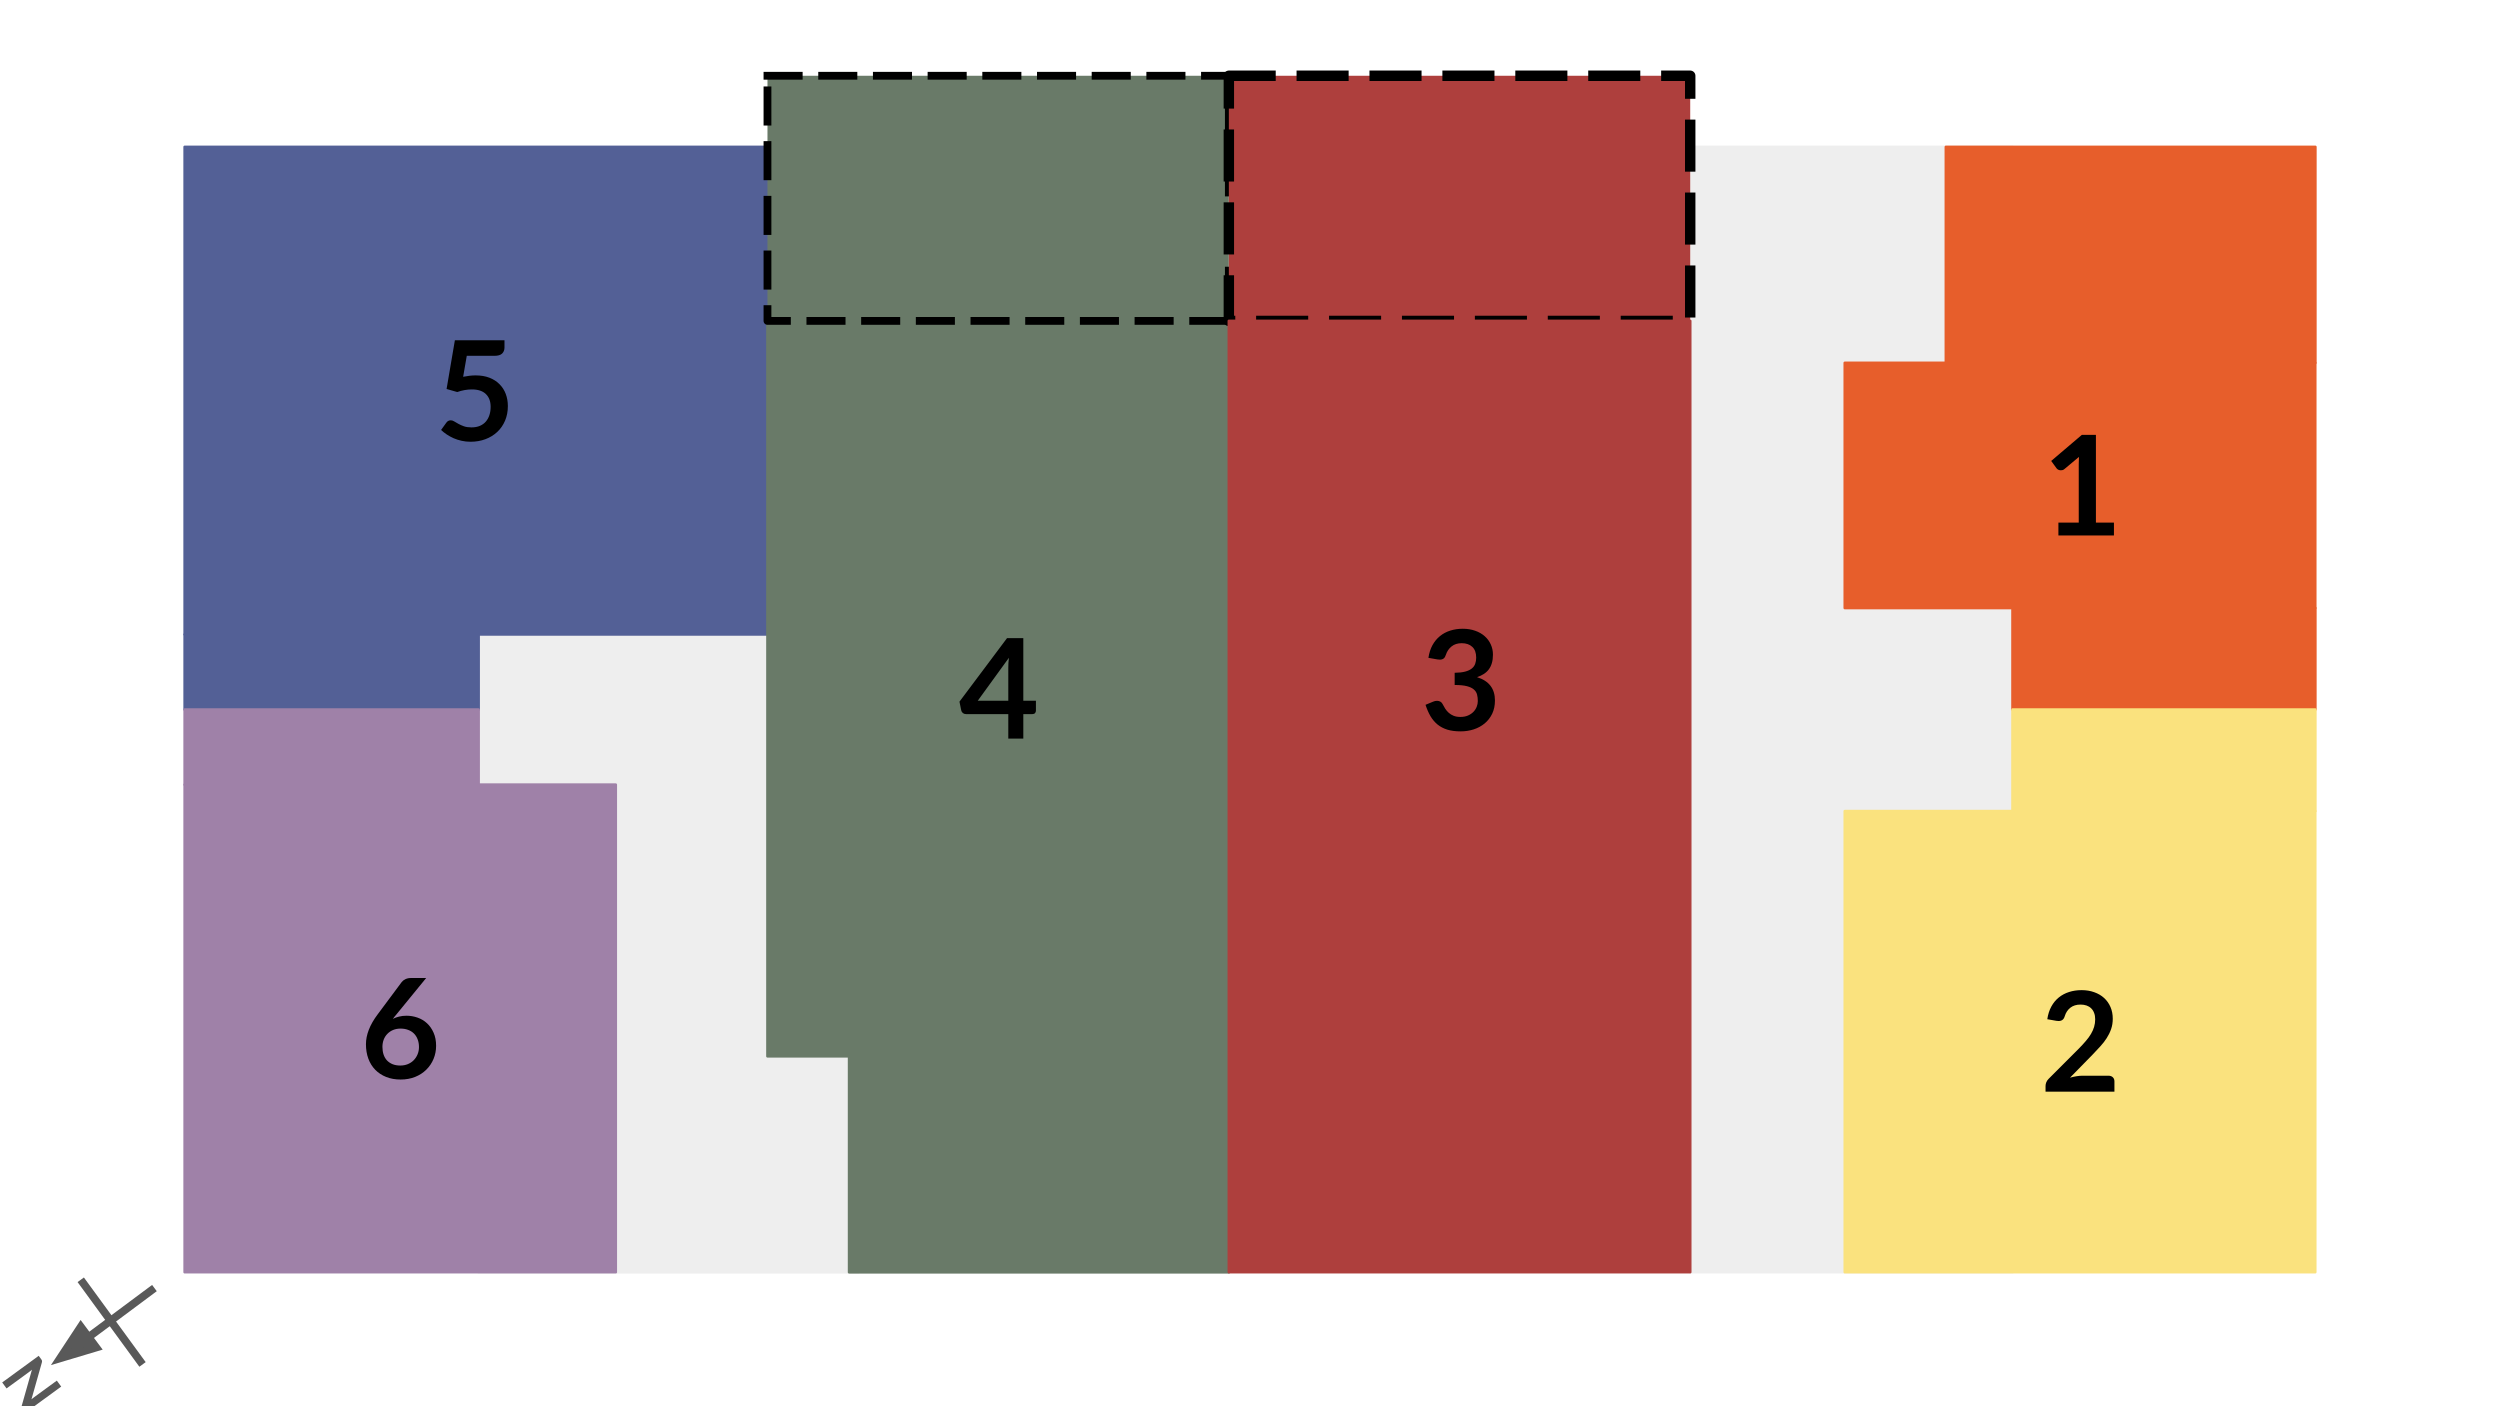 <svg version="1.1" viewBox="0.0 0.0 960.0 540.0" fill="none" stroke="none" stroke-linecap="square" stroke-miterlimit="10" xmlns:xlink="http://www.w3.org/1999/xlink" xmlns="http://www.w3.org/2000/svg"><rect x="0.0" y="0.0" width="960.0" height="540.0" fill="#333333" stroke="none"/><clipPath id="g21bfa31faab_0_9.0"><path d="m0 0l960.0 0l0 540.0l-960.0 0l0 -540.0z" clip-rule="nonzero"/></clipPath><g clip-path="url(#g21bfa31faab_0_9.0)"><path fill="#ffffff" d="m0 0l960.0 0l0 540.0l-960.0 0z" fill-rule="evenodd"/><path fill="#eeeeee" d="m649.047 56.409l123.748 0l0 432.094l-123.748 0z" fill-rule="evenodd"/><path stroke="#eeeeee" stroke-width="1.0" stroke-linejoin="round" stroke-linecap="butt" d="m649.047 56.409l123.748 0l0 432.094l-123.748 0z" fill-rule="evenodd"/><path fill="#eeeeee" d="m183.777 243.651l145.858 0l0 244.913l-145.858 0z" fill-rule="evenodd"/><path stroke="#eeeeee" stroke-width="1.0" stroke-linejoin="round" stroke-linecap="butt" d="m183.777 243.651l145.858 0l0 244.913l-145.858 0z" fill-rule="evenodd"/><path fill="#536096" d="m70.908 56.409l223.811 0l0 187.213l-223.811 0z" fill-rule="evenodd"/><path stroke="#536096" stroke-width="1.0" stroke-linejoin="round" stroke-linecap="butt" d="m70.908 56.409l223.811 0l0 187.213l-223.811 0z" fill-rule="evenodd"/><path fill="#000000" d="m193.724 133.466q0 1.406 -0.906 2.297q-0.891 0.875 -2.969 0.875l-10.609 0l-1.391 8.047q2.625 -0.531 4.781 -0.531q3.031 0 5.344 0.906q2.312 0.906 3.875 2.516q1.578 1.594 2.375 3.734q0.797 2.141 0.797 4.625q0 3.062 -1.078 5.609q-1.078 2.531 -3.0 4.328q-1.922 1.797 -4.547 2.781q-2.625 0.984 -5.719 0.984q-1.812 0 -3.438 -0.375q-1.625 -0.359 -3.062 -0.984q-1.422 -0.641 -2.641 -1.453q-1.203 -0.812 -2.156 -1.719l2.016 -2.797q0.641 -0.906 1.719 -0.906q0.656 0 1.328 0.438q0.688 0.422 1.594 0.922q0.906 0.5 2.109 0.938q1.203 0.422 2.906 0.422q1.812 0 3.203 -0.578q1.391 -0.594 2.297 -1.641q0.922 -1.062 1.391 -2.516q0.469 -1.453 0.469 -3.156q0 -3.141 -1.828 -4.906q-1.828 -1.781 -5.375 -1.781q-2.797 0 -5.625 1.0l-4.094 -1.172l3.188 -18.719l19.047 0l0 2.812z" fill-rule="nonzero"/><path fill="#536096" d="m70.908 243.651l112.882 0l0 28.85l-112.882 0z" fill-rule="evenodd"/><path stroke="#536096" stroke-width="1.0" stroke-linejoin="round" stroke-linecap="butt" d="m70.908 243.651l112.882 0l0 28.85l-112.882 0z" fill-rule="evenodd"/><path fill="#9f81a8" d="m70.908 272.481l112.882 0l0 28.85l-112.882 0z" fill-rule="evenodd"/><path stroke="#9f81a8" stroke-width="1.0" stroke-linejoin="round" stroke-linecap="butt" d="m70.908 272.481l112.882 0l0 28.85l-112.882 0z" fill-rule="evenodd"/><path fill="#9f81a8" d="m70.908 301.31l165.543 0l0 187.213l-165.543 0z" fill-rule="evenodd"/><path stroke="#9f81a8" stroke-width="1.0" stroke-linejoin="round" stroke-linecap="butt" d="m70.908 301.31l165.543 0l0 187.213l-165.543 0z" fill-rule="evenodd"/><path fill="#000000" d="m156.074 390.039q2.188 0 4.25 0.719q2.078 0.719 3.641 2.172q1.578 1.453 2.531 3.625q0.969 2.156 0.969 5.031q0 2.688 -0.984 5.047q-0.984 2.359 -2.781 4.125q-1.781 1.766 -4.297 2.781q-2.516 1.0 -5.562 1.0q-3.094 0 -5.547 -0.984q-2.453 -0.984 -4.188 -2.75q-1.734 -1.781 -2.656 -4.266q-0.922 -2.5 -0.922 -5.547q0 -2.719 1.109 -5.578q1.109 -2.875 3.438 -5.969l9.188 -12.344q0.484 -0.641 1.406 -1.094q0.922 -0.453 2.125 -0.453l5.859 0l-11.438 14.0q-0.375 0.453 -0.719 0.859q-0.328 0.406 -0.641 0.828q1.125 -0.562 2.406 -0.875q1.297 -0.328 2.812 -0.328zm-9.219 11.969q0 1.609 0.438 2.938q0.438 1.312 1.297 2.25q0.875 0.922 2.156 1.453q1.281 0.516 2.953 0.516q1.578 0 2.891 -0.531q1.328 -0.547 2.266 -1.5q0.953 -0.969 1.484 -2.25q0.547 -1.297 0.547 -2.812q0 -1.656 -0.516 -2.969q-0.5 -1.328 -1.438 -2.25q-0.938 -0.922 -2.25 -1.391q-1.297 -0.484 -2.875 -0.484q-1.562 0 -2.844 0.531q-1.281 0.531 -2.203 1.484q-0.922 0.938 -1.422 2.234q-0.484 1.297 -0.484 2.781z" fill-rule="nonzero"/><path fill="#697a68" d="m294.71 123.224l177.165 0l0 282.394l-177.165 0z" fill-rule="evenodd"/><path stroke="#697a68" stroke-width="1.0" stroke-linejoin="round" stroke-linecap="butt" d="m294.71 123.224l177.165 0l0 282.394l-177.165 0z" fill-rule="evenodd"/><path fill="#000000" d="m392.952 269.09l4.844 0l0 3.812q0 0.531 -0.344 0.922q-0.344 0.391 -1.016 0.391l-3.484 0l0 9.406l-5.766 0l0 -9.406l-16.266 0q-0.672 0 -1.188 -0.406q-0.5 -0.422 -0.625 -1.047l-0.672 -3.328l18.266 -24.391l6.25 0l0 24.047zm-5.766 -12.609q0 -0.859 0.047 -1.844q0.062 -0.984 0.188 -2.047l-11.969 16.5l11.734 0l0 -12.609z" fill-rule="nonzero"/><path fill="#697a68" d="m326.051 405.624l145.858 0l0 82.929l-145.858 0z" fill-rule="evenodd"/><path stroke="#697a68" stroke-width="1.0" stroke-linejoin="round" stroke-linecap="butt" d="m326.051 405.624l145.858 0l0 82.929l-145.858 0z" fill-rule="evenodd"/><path fill="#697a68" d="m294.71 29.092l177.165 0l0 94.142l-177.165 0z" fill-rule="evenodd"/><path stroke="#000000" stroke-width="3.0" stroke-linejoin="round" stroke-linecap="butt" stroke-dasharray="12.0,9.0" d="m294.71 29.092l177.165 0l0 94.142l-177.165 0z" fill-rule="evenodd"/><path fill="#ae3f3d" d="m471.878 29.092l177.165 0l0 94.142l-177.165 0z" fill-rule="evenodd"/><path stroke="#000000" stroke-width="4.0" stroke-linejoin="round" stroke-linecap="butt" stroke-dasharray="16.0,12.0" d="m471.878 29.092l177.165 0l0 94.142l-177.165 0z" fill-rule="evenodd"/><path fill="#ae3f3d" d="m471.878 123.224l177.165 0l0 365.291l-177.165 0z" fill-rule="evenodd"/><path stroke="#ae3f3d" stroke-width="1.0" stroke-linejoin="round" stroke-linecap="butt" d="m471.878 123.224l177.165 0l0 365.291l-177.165 0z" fill-rule="evenodd"/><path fill="#000000" d="m561.668 241.44q2.656 0 4.797 0.766q2.156 0.75 3.672 2.109q1.516 1.344 2.328 3.156q0.828 1.812 0.828 3.922q0 1.828 -0.422 3.234q-0.406 1.406 -1.203 2.453q-0.781 1.031 -1.922 1.75q-1.125 0.719 -2.562 1.203q3.469 1.078 5.172 3.328q1.703 2.234 1.703 5.625q0 2.875 -1.062 5.094q-1.062 2.203 -2.891 3.719q-1.812 1.5 -4.203 2.281q-2.375 0.766 -5.047 0.766q-2.906 0 -5.062 -0.656q-2.156 -0.672 -3.766 -1.969q-1.594 -1.312 -2.719 -3.203q-1.109 -1.906 -1.906 -4.375l2.906 -1.203q0.734 -0.328 1.516 -0.328q0.688 0 1.234 0.297q0.547 0.297 0.844 0.859q0.484 0.938 1.047 1.844q0.578 0.906 1.375 1.609q0.797 0.703 1.875 1.141q1.094 0.438 2.578 0.438q1.688 0 2.938 -0.547q1.25 -0.547 2.094 -1.422q0.844 -0.875 1.25 -1.953q0.422 -1.078 0.422 -2.172q0 -1.391 -0.297 -2.516q-0.297 -1.141 -1.234 -1.938q-0.922 -0.812 -2.672 -1.266q-1.75 -0.453 -4.688 -0.453l0 -4.688q2.438 -0.031 4.031 -0.453q1.594 -0.422 2.547 -1.188q0.953 -0.766 1.312 -1.828q0.375 -1.062 0.375 -2.344q0 -2.75 -1.5 -4.141q-1.484 -1.406 -4.062 -1.406q-2.359 0 -3.906 1.25q-1.531 1.234 -2.156 3.172q-0.312 1.016 -0.875 1.453q-0.562 0.438 -1.469 0.438q-0.422 0 -0.906 -0.078l-3.469 -0.609q0.406 -2.766 1.547 -4.859q1.156 -2.094 2.875 -3.484q1.719 -1.406 3.938 -2.109q2.234 -0.719 4.797 -0.719z" fill-rule="nonzero"/><path fill="#e75e2b" d="m747.208 56.409l141.89 0l0 82.929l-141.89 0z" fill-rule="evenodd"/><path stroke="#e75e2b" stroke-width="1.0" stroke-linejoin="round" stroke-linecap="butt" d="m747.208 56.409l141.89 0l0 82.929l-141.89 0z" fill-rule="evenodd"/><path fill="#e75e2b" d="m708.39 139.338l180.661 0l0 94.142l-180.661 0z" fill-rule="evenodd"/><path stroke="#e75e2b" stroke-width="1.0" stroke-linejoin="round" stroke-linecap="butt" d="m708.39 139.338l180.661 0l0 94.142l-180.661 0z" fill-rule="evenodd"/><path fill="#000000" d="m790.427 200.671l7.812 0l0 -22.469q0 -1.312 0.078 -2.75l-5.547 4.641q-0.344 0.297 -0.703 0.406q-0.359 0.094 -0.703 0.094q-0.531 0 -0.984 -0.219q-0.438 -0.234 -0.641 -0.516l-2.078 -2.859l11.75 -10.0l5.422 0l0 33.672l6.922 0l0 4.938l-21.328 0l0 -4.938z" fill-rule="nonzero"/><path fill="#e75e2b" d="m772.807 233.486l116.284 0l0 38.992l-116.284 0z" fill-rule="evenodd"/><path stroke="#e75e2b" stroke-width="1.0" stroke-linejoin="round" stroke-linecap="butt" d="m772.807 233.486l116.284 0l0 38.992l-116.284 0z" fill-rule="evenodd"/><path fill="#fae27e" d="m772.807 272.481l116.284 0l0 38.992l-116.284 0z" fill-rule="evenodd"/><path stroke="#fae27e" stroke-width="1.0" stroke-linejoin="round" stroke-linecap="butt" d="m772.807 272.481l116.284 0l0 38.992l-116.284 0z" fill-rule="evenodd"/><path fill="#fae27e" d="m708.39 311.475l180.661 0l0 177.039l-180.661 0z" fill-rule="evenodd"/><path stroke="#fae27e" stroke-width="1.0" stroke-linejoin="round" stroke-linecap="butt" d="m708.39 311.475l180.661 0l0 177.039l-180.661 0z" fill-rule="evenodd"/><path fill="#000000" d="m799.302 380.21q2.672 0 4.875 0.797q2.219 0.781 3.797 2.219q1.578 1.438 2.453 3.469q0.875 2.016 0.875 4.5q0 2.141 -0.625 3.953q-0.625 1.812 -1.688 3.469q-1.047 1.641 -2.469 3.188q-1.406 1.547 -2.953 3.156l-8.688 8.875q1.281 -0.375 2.5 -0.562q1.234 -0.203 2.359 -0.203l9.891 0q1.062 0 1.688 0.594q0.625 0.594 0.625 1.578l0 3.953l-26.453 0l0 -2.188q0 -0.672 0.281 -1.391q0.281 -0.719 0.891 -1.328l11.719 -11.734q1.453 -1.484 2.609 -2.844q1.172 -1.359 1.953 -2.688q0.797 -1.344 1.203 -2.719q0.406 -1.375 0.406 -2.891q0 -1.391 -0.406 -2.438q-0.391 -1.062 -1.141 -1.781q-0.734 -0.719 -1.766 -1.078q-1.031 -0.359 -2.312 -0.359q-2.359 0 -3.906 1.203q-1.531 1.203 -2.141 3.219q-0.297 1.016 -0.891 1.453q-0.578 0.438 -1.484 0.438q-0.391 0 -0.875 -0.078l-3.469 -0.609q0.406 -2.766 1.547 -4.859q1.141 -2.094 2.859 -3.484q1.734 -1.406 3.953 -2.109q2.219 -0.719 4.781 -0.719z" fill-rule="nonzero"/><path fill="#000000" fill-opacity="0.0" d="m58.1 495.512l-38.551 28.693" fill-rule="evenodd"/><path stroke="#595959" stroke-width="3.0" stroke-linejoin="round" stroke-linecap="butt" d="m58.1 495.512l-24.112 17.946" fill-rule="evenodd"/><path fill="#595959" stroke="#595959" stroke-width="3.0" stroke-linecap="butt" d="m31.03 509.483l-7.963 12.104l13.88 -4.154z" fill-rule="evenodd"/><path fill="#000000" fill-opacity="0.0" d="m12.625 551.643l-9.638 -13.197l18.52 -13.512l9.638 13.197z" fill-rule="evenodd"/><path fill="#595959" d="m8.483 541.322q-0.129 -0.177 -0.187 -0.309q-0.08 -0.135 -0.094 -0.261q-0.027 -0.116 -0.003 -0.269q0.011 -0.144 0.055 -0.349l4.015 -14.186q-0.313 0.286 -0.62 0.529q-0.319 0.252 -0.597 0.455l-8.533 6.226l-1.677 -2.297l14.024 -10.232l0.986 1.35q0.221 0.303 0.28 0.569q0.046 0.276 -0.059 0.662l-3.996 14.133q0.297 -0.255 0.591 -0.489q0.294 -0.234 0.546 -0.418l8.609 -6.281l1.677 2.297l-14.024 10.232l-0.995 -1.363l0 0z" fill-rule="nonzero"/><path fill="#000000" fill-opacity="0.0" d="m53.843 522.729l-21.953 -30.079" fill-rule="evenodd"/><path stroke="#595959" stroke-width="3.0" stroke-linejoin="round" stroke-linecap="butt" d="m53.843 522.729l-21.953 -30.079" fill-rule="evenodd"/></g></svg>